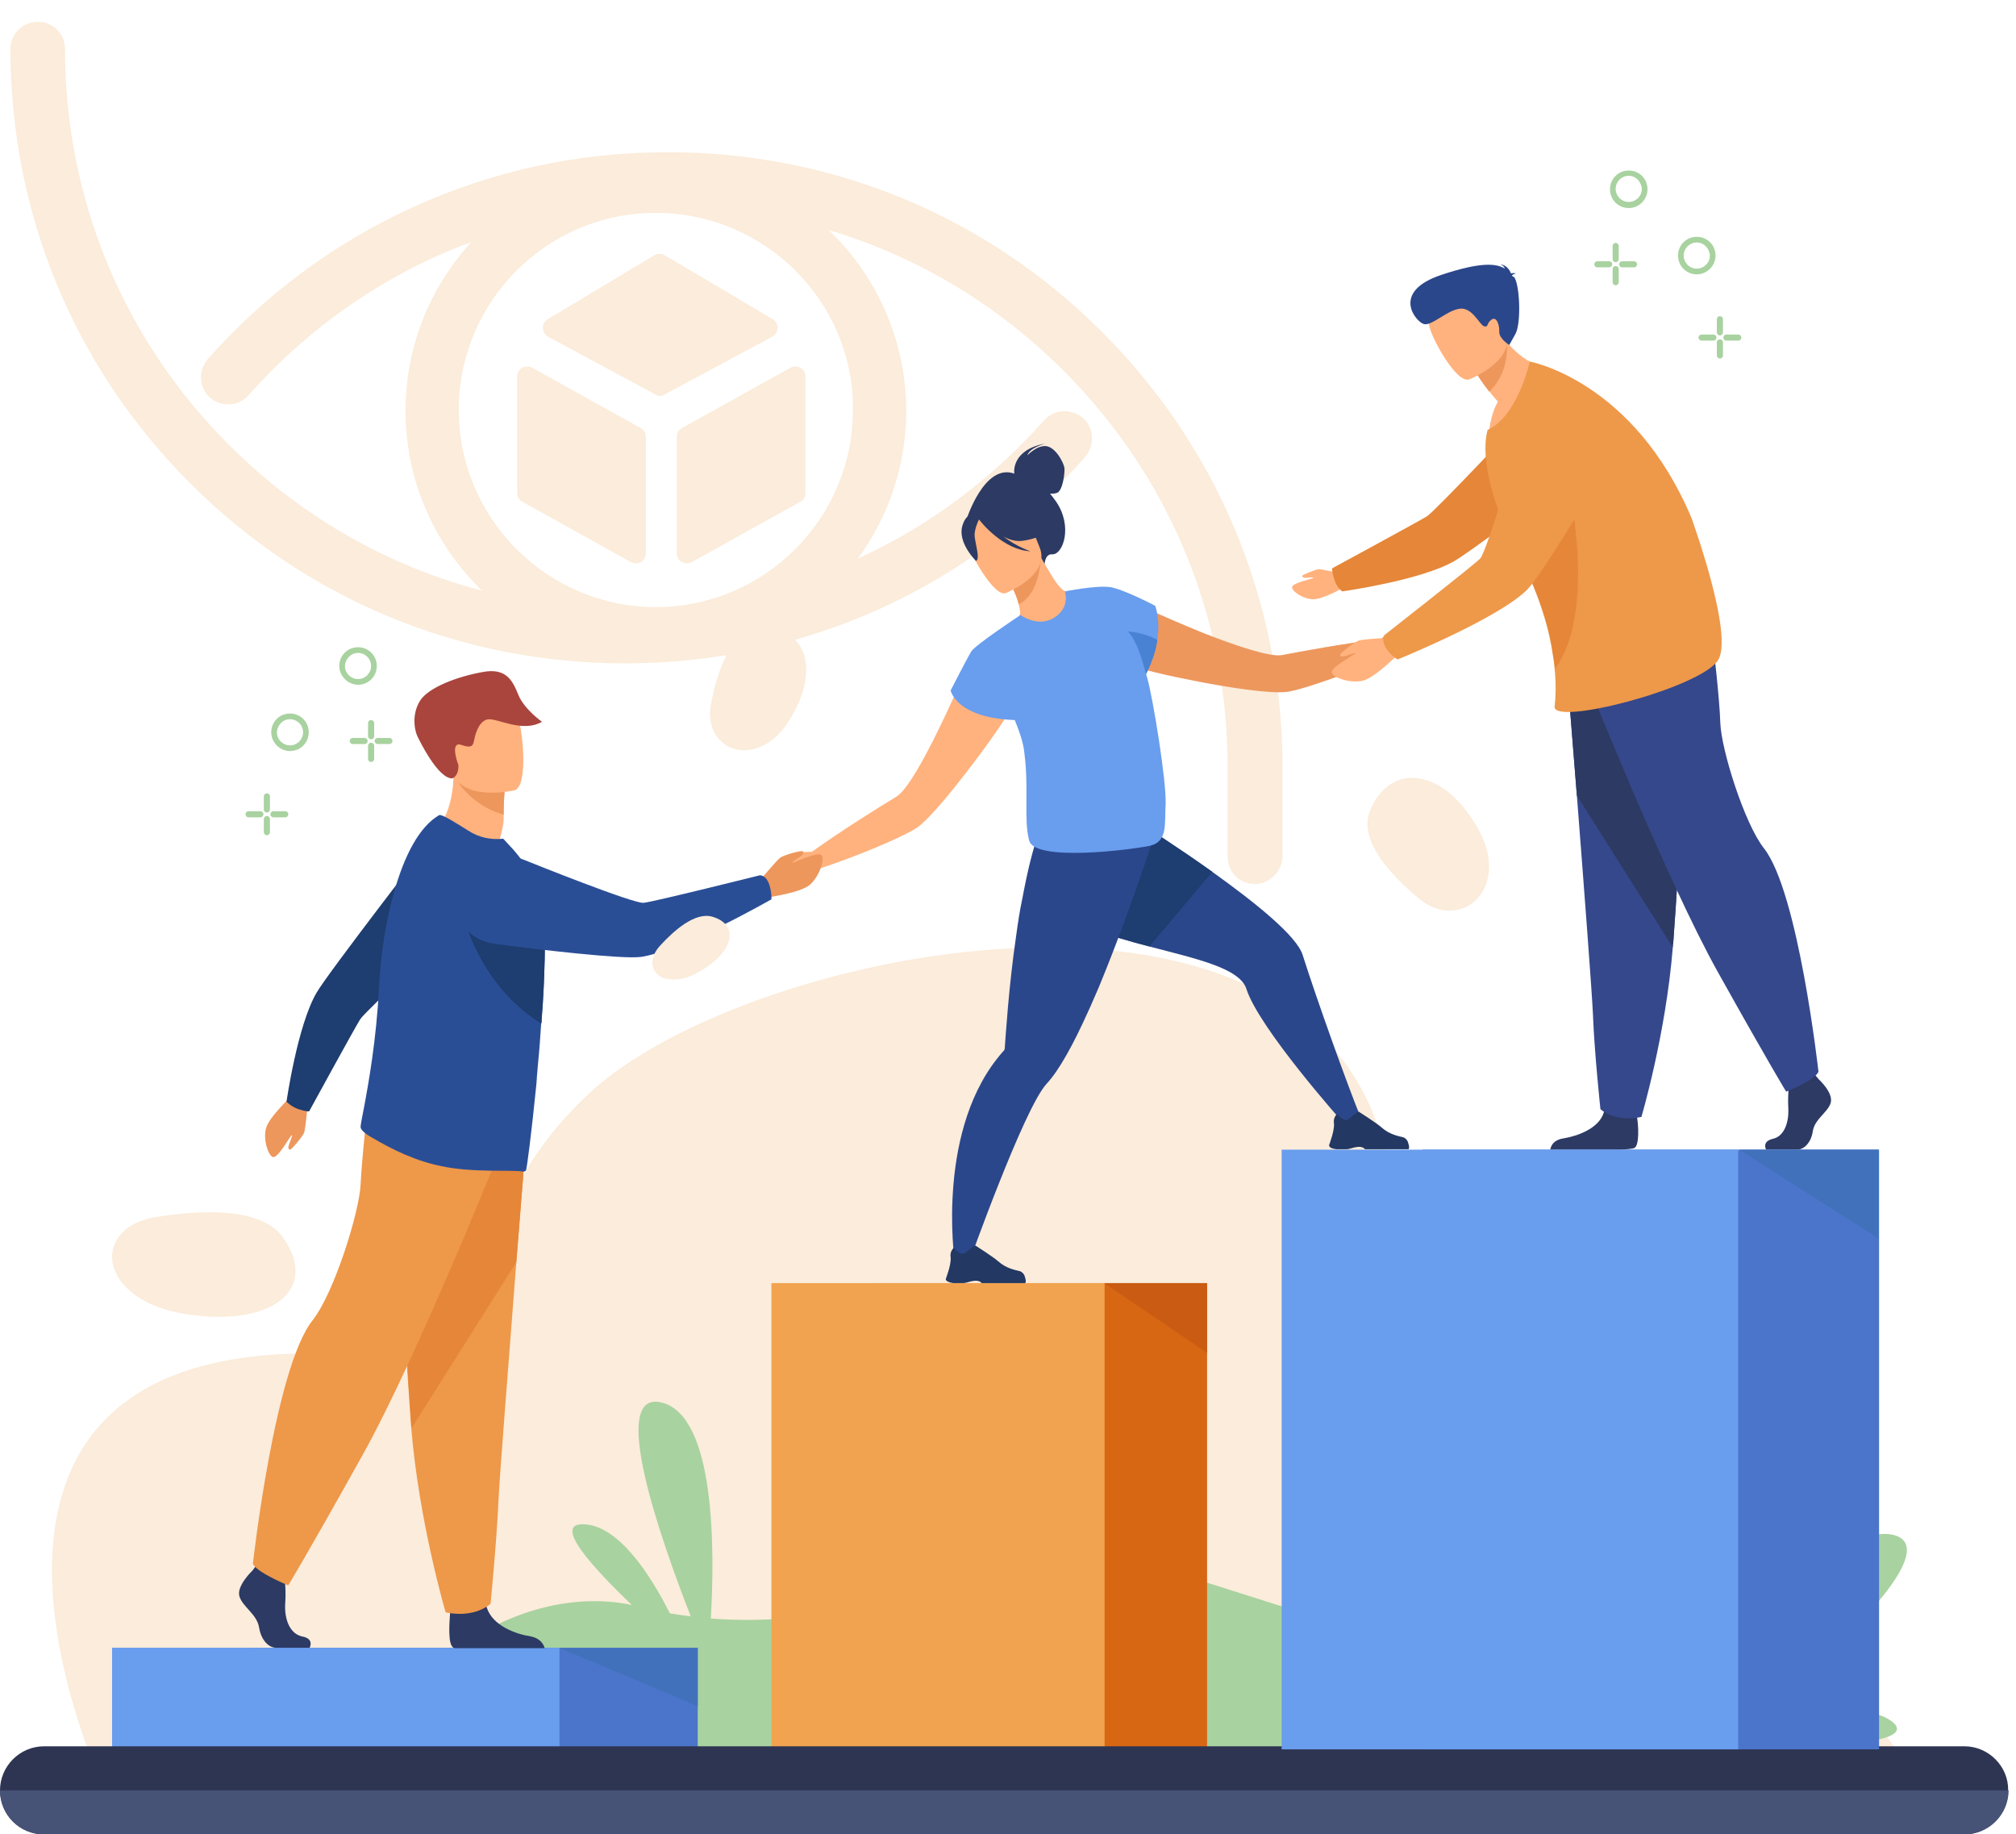 <?xml version="1.0" encoding="utf-8"?>
<!-- Generator: Adobe Illustrator 24.0.1, SVG Export Plug-In . SVG Version: 6.00 Build 0)  -->
<svg version="1.1" id="Layer_1" xmlns="http://www.w3.org/2000/svg" xmlns:xlink="http://www.w3.org/1999/xlink" x="0px" y="0px"
	 viewBox="0 0 462.3 420.6" style="enable-background:new 0 0 462.3 420.6;" xml:space="preserve">
<style type="text/css">
	.st0{fill:#FBECDB;}
	.st1{fill:#A8D29F;}
	.st2{fill:#4A75CB;}
	.st3{fill:#699DEE;}
	.st4{fill:#D86713;}
	.st5{fill:#F1A34F;}
	.st6{fill:#C95C12;}
	.st7{fill:#ED975D;}
	.st8{fill:#2B478B;}
	.st9{fill:#233862;}
	.st10{fill:#1E3D70;}
	.st11{fill:#FFB27D;}
	.st12{fill:#2C3A64;}
	.st13{fill:#4A82D3;}
	.st14{fill:#A9453D;}
	.st15{fill:#EE9849;}
	.st16{fill:#E58638;}
	.st17{fill:#2A4E96;}
	.st18{fill:#35488B;}
	.st19{fill:#2E3552;}
	.st20{fill:#4271BC;}
	.st21{fill:#465276;}
</style>
<title>team_1</title>
<g>
	<g>
		<path class="st0" d="M143.3,152.1c-37.6,0-73-14.6-99.7-41.3S2.4,48.8,2.4,11.2C2.4,7.7,5.3,5,8.7,5c3.5,0,6.2,2.8,6.2,6.2
			c0,34.3,13.3,66.5,37.6,90.8s56.4,37.6,90.8,37.6c18.7,0,36.7-4,53.6-11.6c16.3-7.5,30.6-18.2,42.5-31.6c2.3-2.6,6.2-2.8,8.9-0.6
			c2.6,2.3,2.8,6.2,0.6,8.9c-13,14.7-28.8,26.5-46.7,34.7C183.7,147.8,163.8,152.1,143.3,152.1z"/>
	</g>
	<g>
		<path class="st0" d="M150.4,151.6c-31.6,0-57.4-25.8-57.4-57.4s25.8-57.4,57.4-57.4s57.4,25.8,57.4,57.4S182.1,151.6,150.4,151.6z
			 M150.4,48.8c-25,0-45.2,20.3-45.2,45.2s20.3,45.2,45.2,45.2s45.2-20.3,45.2-45.2C195.8,69.1,175.3,48.8,150.4,48.8z"/>
	</g>
	<g>
		<path class="st0" d="M148.1,100.2v26.7c0,1.7-1.8,2.8-3.4,2l-25-13.9c-0.7-0.4-1.1-1.1-1.1-2V86.3c0-1.7,1.8-2.8,3.4-2l25,13.9
			C147.7,98.6,148.1,99.3,148.1,100.2z"/>
		<path class="st0" d="M155.2,100.2v26.7c0,1.7,1.8,2.8,3.4,2l25-13.9c0.7-0.4,1.1-1.1,1.1-2V86.3c0-1.7-1.8-2.8-3.4-2l-25,13.9
			C155.6,98.6,155.2,99.3,155.2,100.2z"/>
		<path class="st0" d="M150.4,90.5l-24.7-13.3c-1.6-0.9-1.6-3.1-0.1-4l24.5-14.7c0.7-0.4,1.6-0.4,2.3,0l24.8,14.7
			c1.6,0.9,1.4,3.1-0.1,4l-24.8,13.3C151.8,90.9,150.9,90.9,150.4,90.5z"/>
	</g>
	<g>
		<path class="st0" d="M287.7,202.7c-3.4,0-6.2-2.8-6.2-6.2c0-0.6,0-21.7,0-22.3c-0.4-33.8-13.8-65.4-37.6-89.2
			c-24.3-24.3-56.4-37.6-90.8-37.6c-18.7,0-36.7,4-53.6,11.6c-16.3,7.5-30.6,18.2-42.5,31.6c-2.3,2.6-6.2,2.8-8.8,0.6
			c-2.6-2.3-2.8-6.2-0.6-8.8c13-14.7,28.8-26.5,46.7-34.7c18.4-8.5,38.3-12.8,58.9-12.8c37.6,0,73,14.6,99.6,41.3
			c26.2,26.2,40.8,61,41.3,98c0,0.6,0,21.7,0,22.3C293.9,199.9,291.1,202.7,287.7,202.7z"/>
	</g>
	<path class="st0" d="M24.2,410.9c0,0-48.4-100.6,47-100.6c50.4,0,29.6-27.6,63.9-59.6s154.1-57.5,179.6,4.2s-37.5,108.5,23.4,100.5
		c73.2-9.7,102.1,55.5,102.1,55.5L24.2,410.9L24.2,410.9z"/>
	<path class="st1" d="M433.7,394.6c-5.6-4.1-17.1-1.3-25.6,1.6c-1.3-1.8-2.8-3.6-4.7-5.4c18.3-11.8,43.5-36.9,30.1-39
		c-11.6-1.8-27.3,20.8-35.7,34.5c-8.7-5.9-22.1-10.2-42.4-8.7c-52.9,3.9-94.2-30.2-124.6-18.9c-24.2,9-46.4,14.1-67.8,12.4
		c0.9-15.6,1.1-46.3-11.2-49.5c-12.5-3.2-0.2,31.6,6.6,49c-1.6-0.2-3.2-0.4-4.8-0.7c-4.4-8.7-11.6-20-19.6-20.4
		c-7.5-0.4,1.8,9.8,10.9,18.5c-26.2-5.5-57.2,15.8-57.7,40.9h326.7c0,0-0.6-3.7-3.1-8.5C423.3,400.3,439.8,399.1,433.7,394.6z"/>
	<g>
		<g>
			<rect x="57.4" y="377.8" class="st2" width="102.6" height="23.2"/>
			<rect x="25.7" y="377.8" class="st3" width="102.6" height="23.2"/>
		</g>
	</g>
	<g>
		<g>
			<g>
				<rect x="200.4" y="294.2" class="st4" width="76.4" height="106.8"/>
				<rect x="176.9" y="294.2" class="st5" width="76.4" height="106.8"/>
			</g>
		</g>
		<polygon class="st6" points="253.2,294.2 276.8,310.2 276.8,294.2 		"/>
	</g>
	<g>
		<path class="st7" d="M321.4,143.4c-1.2-0.2-4.7,3.1-4.7,3.1l0,0c-7.6,0.9-18.7,2.9-22.7,3.7c-2.8,0.5-10.5-2.1-17.9-5
			c-8.9-3.6-17.5-7.6-17.5-7.6c-4.9-0.3-10.5,8.7-0.5,14.4c1.5,0.9,7.2,2.4,13.8,3.7l0,0c9.1,1.9,19.8,3.5,23.5,2.9
			c4.2-0.7,16.3-5.1,23.4-8.4l0,0l0,0h0.1c0.4-0.2,2.2-1,3.3-0.9c1.3,0.1,4.3-2.4,4.4-3C326.7,145.5,322.6,143.6,321.4,143.4z"/>
		<path class="st8" d="M312.1,256.4l-4.2,0.9c0,0-19.2-21.5-22.1-30.6c-1.6-4.8-11.7-6.9-22.3-9.7c-9.2-2.4-18.7-5.2-23.3-10.8
			c-9.8-12,6.2-26.8,6.2-26.8s17,10.1,31.6,20.5c10.2,7.3,19.3,14.7,20.7,19C302,229.3,309.1,249.1,312.1,256.4z"/>
		<path class="st9" d="M306.5,263.5h2.4c0.8-0.1,1.4-0.4,2.2-0.5c1.2-0.2,1.8,0.3,1.9,0.5l0,0h10c0.3-0.4,0-1.2-0.2-1.8
			c-0.2-0.4-0.5-0.7-0.9-0.9c-1.1-0.3-3.2-0.6-5.1-2.3c-1.1-1-5.2-3.6-5.2-3.6l0,0c-0.1,0-0.5,0.1-2.4,1.7c-1,0.8-2.6-1.2-2.6-1.2
			s-0.3,0.3-0.5,0.7s-0.3,0.9-0.2,1.5c0.1,0.9-0.3,2.6-0.7,3.7c-0.2,0.7-0.4,1.2-0.4,1.2S304.5,263.3,306.5,263.5z"/>
		<path class="st10" d="M278,199.9L263.6,217c-9.2-2.4-18.7-5.2-23.3-10.8c-9.8-12,6.2-26.8,6.2-26.8S263.4,189.5,278,199.9z"/>
		<path class="st8" d="M264.9,191c0,0-1.2,3.7-3.1,9.2c-2.4,7-6,16.9-9.8,26.1c-0.9,2-1.7,4-2.6,5.9c-3.2,7.1-6.5,13.2-9.4,16.3
			c-5.2,5.6-17.9,41.3-17.9,41.3l-3.2-0.9c0,0-4.4-30.5,11.2-47.9c0.2-0.2,0.3-0.4,0.3-0.6l0,0c0.2-2.6,0.9-14.1,2.6-25.7
			c0.4-2.9,0.8-5.7,1.4-8.5c0-0.2,0.1-0.3,0.1-0.5c2.4-12.7,4.6-18.4,7.6-21.2l21.6,6.1L264.9,191z"/>
		<path class="st9" d="M218.6,294.2h2.4c0.8-0.1,1.4-0.4,2.2-0.5c1.2-0.2,1.8,0.3,1.9,0.5l0,0h10c0.3-0.4,0-1.2-0.2-1.8
			c-0.2-0.4-0.5-0.7-0.9-0.9c-1.1-0.3-3.2-0.6-5.1-2.3c-1.1-1-5.2-3.6-5.2-3.6l0,0c-0.1,0-0.5,0.1-2.4,1.7c-1,0.8-2.6-1.2-2.6-1.2
			s-0.3,0.3-0.5,0.7c-0.2,0.4-0.3,0.9-0.2,1.5c0.1,0.9-0.3,2.6-0.7,3.7c-0.2,0.7-0.4,1.2-0.4,1.2S216.6,293.9,218.6,294.2z"/>
		<path class="st11" d="M223.2,149.5c0,0-3.6,8.8-7.8,17.4c-3.5,7.2-7.4,14.3-9.9,15.8c-3.5,2.1-13.1,8.1-19.3,12.6
			c0,0-4.8,0-5.6,0.9s-2.5,5.1-2,5.5s4.4,0.2,5.3-0.7c0.8-0.8,2.6-1.4,3.1-1.6h0.1l0,0l0,0c7.5-2.3,19.4-7.2,23-9.5
			c3.1-2,9.9-10.5,15.4-18l0,0c4-5.4,7.2-10.4,7.7-12.1C236.9,148.9,226.7,146,223.2,149.5z"/>
		<path class="st12" d="M242.1,114.9c-0.4-0.6-0.9-1.2-1.3-1.7c0.5,0,1.1,0,1.6-0.2c1.3-0.5,1.8-4.5,1.7-5.7c-0.2-1.2-1.9-4.6-4.1-5
			c-2.2-0.3-4.4,2.1-4.4,2.1c0.4-1.7,4.1-2.7,4.1-2.7c-7.6,1.4-7.2,6.4-7.1,6.9c-6.9-2.5-11,10.6-11,10.6l17.9,10.6
			c0,0,0-2.9,1.8-2.7C243.8,127.2,246.1,120.6,242.1,114.9z"/>
		<path class="st11" d="M243.2,142.2c-4.1,1.9-9.6-0.9-9.5-0.9c0.4-0.4,0.2-1.4-0.1-2.8c-0.3-1.4-1.1-3.4-2.5-5.8
			c-0.3-0.5-0.6-1-0.9-1.5l0.5-0.2l8-3.2c0,0,1.3,2.3,2.6,4.4c1.1,1.8,2.4,3.3,2.9,3.3C244.2,135.6,249.5,139.2,243.2,142.2z"/>
		<path class="st7" d="M238.6,128.7c-0.2,2.8-1.2,8-5,9.9c-0.3-1.4-1.1-3.4-2.5-5.8L238.6,128.7z"/>
		<path class="st11" d="M230.6,136c0,0,10.4-4.1,7.8-10.5c-2.7-6.4-3.1-11.3-9.9-9c-6.8,2.3-7,5.3-6.7,7.7
			C222.2,126.6,227.9,136.9,230.6,136z"/>
		<path class="st12" d="M234.5,124c4.8-0.7,6.2-2.6,6.2-2.6s-4.4-1.3-7-5.6c0,0-5.4-1.8-9.4,1.2c-0.2,0.3-0.4,0.7-0.5,1.1
			c-0.9-0.3-2.3-0.2-3.1,2.4c-1.2,3.9,3.1,8.1,3.1,8.1c1-0.3-0.1-3.8-0.3-5.6c-0.1-1.4,0.6-3.1,1-3.9c0.5,0.7,5.6,7,11.8,7.3
			c0,0-3.3-1.1-6.2-3.4C231.5,123.8,233.1,124.2,234.5,124z"/>
		<path class="st3" d="M263.1,155.5c-0.1-0.3-0.2-0.6-0.3-1c1.5-3,2.3-5.6,2.6-7.9c0.7-4.8-0.5-7.7-0.5-7.7s-7.2-3.8-10.4-4.3l0,0
			h-0.1c-3.2-0.4-10.2,1-10.2,1s1.3,3.6-2.4,6C238,144,234,141,234,141c-0.1,0.1-0.3,0.2-0.4,0.3l0,0c0,0-10,6.6-10.9,8.1
			s-4.7,8.9-4.7,8.9s1.2,6.3,14.7,6.8c1.1,2.7,2,5.3,2.2,7.5c1.1,8.5-0.2,15.2,1.1,20.1c1.2,5,23.7,2.1,27.8,1.2
			c4.1-1,3.2-5.3,3.5-9.5C267.5,179,264.4,160.2,263.1,155.5z"/>
		<path class="st13" d="M265.4,146.7c-0.3,2.3-1.1,4.9-2.6,7.9c-0.4-1.6-1.8-7.3-4.1-9.8C258.6,144.7,262.5,145.1,265.4,146.7z"/>
	</g>
	<g>
		<path class="st7" d="M173.9,202.3c0,0,4.2-5.1,5.1-5.7c0.9-0.6,4.9-1.7,5.1-1.4c0.2,0.2,0.2,0.5-0.3,1c-0.5,0.4-2.4,1.5-2.1,1.6
			c0.3,0.1,5.9-2.7,6.7-1.7c0.8,0.9-0.5,4.8-2.6,6.7c-2.2,1.9-8.7,2.7-9.1,2.9C173.3,207.9,173.9,202.3,173.9,202.3z"/>
		<path class="st11" d="M100.1,190.5c0,0,6,7.1,13.7,4.2c0,0,1.6-4,1.7-6.9c0-0.4,0-0.7,0-1c0-3.3,0.2-5.2,0.2-5.2l0,0
			c-0.3-0.1-11.7-4.8-11.7-4.4C104.1,186.1,100.1,190.5,100.1,190.5z"/>
		<path class="st7" d="M105.1,179.3c1.1,2,4.9,6,10.4,7.5c0-3.3,0.2-5.2,0.2-5.2l0,0C115.3,181.5,104.8,178.7,105.1,179.3z"/>
		<path class="st11" d="M118,181.2c0,0-12.8,3-14.5-5s-4.6-13,3.5-15.2c8.1-2.3,10.3,0.4,11.6,3C119.8,166.5,121.3,180.2,118,181.2z
			"/>
		<path class="st14" d="M103.9,178.4c-0.2,0.1-2.9,1-8.1-9.4c-0.8-1.6-1.4-5.2,0.5-8.3s8.7-5.6,14.3-6.6c5.6-1.1,7,2.1,8.3,5.3
			c1.4,3.3,5.4,6.1,5.4,6.1c-4.8,2.7-10.7-1.2-12.7-0.5c-2,0.6-2.7,3.8-2.9,4.8c-0.2,1-0.4,1.9-2.9,1s-1.1,3.6-0.7,4.5
			C105.1,175.2,105.4,177.5,103.9,178.4z"/>
		<g>
			<path class="st12" d="M71,377.8h-7.7c-1.6,0-3.4-1.6-3.9-4.7c-0.5-3-3.8-4.7-4.5-7.1s3-5.9,3-5.9l0.6-0.8l0.6-0.8l6.1,1.5
				c0,0,0.2,1.5,0.2,3.4c0.1,1.4,0.1,2.9,0,4.3c-0.2,3.3,0.9,6.8,3.8,7.5C72.2,375.7,71,377.8,71,377.8z"/>
			<path class="st12" d="M124.9,377.9h-20.5c-0.2,0-0.3-0.1-0.4-0.1c-1.4-0.7-0.9-6.1-0.8-7.8c0-0.3,0.1-0.5,0.1-0.5
				s7.2-5.9,8.2-1.4c0,0.1,0.1,0.3,0.1,0.4l0,0c1.3,4.3,6.8,6.2,10.1,6.7C124.1,375.7,124.7,377.2,124.9,377.9z"/>
			<path class="st15" d="M120.8,259.3c0,0-1.1,13.7-2.4,30.1c-1.7,22.3-3.9,49.7-4.1,54.9c-0.4,9-1.8,23.4-1.8,23.4s-3.4,3.4-10.3,2
				c0,0-6.1-20.6-7.9-42.4c0-0.4-0.1-0.7-0.1-1.1c-1.6-22.2-4.1-68.9-4.1-68.9L120.8,259.3z"/>
			<path class="st16" d="M120.8,259.3c0,0-1.1,13.7-2.4,30.1l-24,38c0-0.4-0.1-0.7-0.1-1.1c-1.6-22.2-4.1-68.9-4.1-68.9L120.8,259.3
				z"/>
			<path class="st15" d="M115.8,260.9c0,0-19.7,49.5-32.7,72.8c-13,23.3-17,29.8-17,29.8s-7.4-3-8.1-5c0,0,5-44.9,13.7-55.8
				c4.9-6.2,10.7-24.7,11-31.2s1.8-19.3,1.8-19.3L115.8,260.9z"/>
		</g>
		<g>
			<path class="st7" d="M70.6,252.7c0,0-0.5,6.2-0.9,7.1s-2.9,3.9-3.2,3.8s-0.5-0.3-0.3-0.9c0.1-0.6,1-2.4,0.7-2.4s-3.1,5.3-4.3,5
				c-1.1-0.3-2.3-4-1.6-6.6s5.3-6.7,5.4-7.1C68,248,70.6,252.7,70.6,252.7z"/>
			<path class="st10" d="M68.4,254.3c2.2,0.7,2.5,0.5,2.5,0.5s10.6-19.4,11.7-21.1c1.1-1.8,22.6-21.7,22.6-21.7l-5.5-20.6
				c0,0-24.5,31.7-27.1,36.2c-4.4,7.5-6.9,25-6.9,25S66.7,253.7,68.4,254.3z"/>
		</g>
		<path class="st17" d="M124.9,220c-0.1,4.2-0.3,9-0.7,13.8c0,0.3,0,0.6-0.1,0.9c-0.2,3-0.4,6-0.7,8.9c-0.1,1.2-0.2,2.3-0.3,3.5v0.2
			c0,0.4-0.1,0.9-0.1,1.3c-1.1,11-2.2,19.6-2.4,19.8c-0.3,0.2-0.5,0.3-0.8,0.2c-2.9-0.4-11.4,0.3-18.5-1.2c-5.9-1.2-11-3.6-16.4-6.8
			c-0.7-0.4-2.4-1.5-2.2-2.4c0.1-0.9,0.4-2.3,0.7-3.9c1.1-5.8,2.9-15.9,3.5-27.6c0.1-2.2,0.3-4.3,0.5-6.5c0.6-5.5,1.6-10.8,2.9-15.4
			c2.4-8.7,5.9-15.3,10.4-17.9c0.6-0.3,3.7,1.7,6.6,3.5c2.6,1.7,5.4,2.2,8.1,1.9l2.4,2.6c2.9,3.4,6,7.8,6.8,14.2
			c0.1,0.5,0.1,1,0.2,1.5C124.9,213.1,125,216.4,124.9,220z"/>
		<path class="st10" d="M124.9,220c-0.1,4.2-0.3,9-0.7,13.8c0,0.3,0,0.6-0.1,0.9c-16.4-10.3-18.9-29.1-18.9-29.1
			c8.1,0.4,14.5,2.2,19.4,4.9C124.9,213.1,125,216.4,124.9,220z"/>
		<g>
			<path class="st17" d="M176.4,202.8c-0.8-2.3-2.2-2.1-2.2-2.1s-24.4,6.1-26.6,6.3c-2.2,0.3-26.3-9.4-26.3-9.4s-9.5-4.3-13.9-0.4
				c-3.9,3.4-4,7.7-3.1,11.2c1.1,4.3,4.7,7.4,9.1,8c9.8,1.3,29.4,3.6,33.6,3c9.1-1.3,29.9-13.2,29.9-13.2S177,204.6,176.4,202.8z"/>
		</g>
	</g>
	<g id="man_2_">
		<g>
			<path class="st12" d="M417.1,247.5c0,0,3.4,3.1,2.7,5.4c-0.7,2.2-3.7,3.7-4.1,6.5c-0.4,2.7-2.1,4.2-3.6,4.2s-7.1,0-7.1,0
				s-1.1-1.9,1.6-2.5c2.6-0.6,3.6-3.8,3.5-6.8c-0.2-3,0.2-6.9,0.2-6.9l5.6-1.3L417.1,247.5z"/>
			<path class="st12" d="M374.8,263.2c-0.3,0.2-1.6,0.3-3.2,0.4h-16.1c0.1-0.5,0.4-2.2,3.1-2.6c3-0.5,8.1-2.2,9.2-6
				c0-0.1,0.1-0.2,0.1-0.4c0.9-4.1,7.5,1.2,7.5,1.2s0,0.2,0,0.4C375.7,257.8,376,262.6,374.8,263.2z"/>
			<path class="st18" d="M359.4,154.8c0,0,1,12.5,2.2,27.6c1.6,20.5,3.5,45.6,3.7,50.4c0.3,8.3,1.7,21.5,1.7,21.5s3.1,3.1,9.4,1.8
				c0,0,5.6-18.9,7.2-38.9c0-0.3,0-0.7,0.1-1c1.5-20.3,3.8-63.2,3.8-63.2L359.4,154.8z"/>
			<path class="st12" d="M359.4,154.8c0,0,1,12.5,2.2,27.6l22,34.8c0-0.3,0-0.7,0.1-1c1.5-20.3,3.8-63.2,3.8-63.2L359.4,154.8z"/>
			<path class="st18" d="M364,156.3c0,0,18.1,45.4,30,66.7s15.6,27.3,15.6,27.3s6.8-2.7,7.4-4.6c0,0-4.6-41.2-12.5-51.2
				c-4.5-5.7-9.8-22.7-10-28.7s-1.6-17.7-1.6-17.7L364,156.3z"/>
		</g>
		<g>
			<path class="st11" d="M308.1,131.6c0,0-4.9-1.1-5.7-1.1c-0.8,0.1-3.7,1.3-3.8,1.5c0,0.2,0.1,0.4,0.6,0.5c0.5,0,2.1-0.2,2,0
				s-4.8,1.1-4.9,2.1s2.5,2.7,4.7,2.8s6.5-2.4,6.9-2.5C311.1,134.8,308.1,131.6,308.1,131.6z"/>
			<path class="st16" d="M306,132.9c-0.7-2.2-0.5-2.6-0.5-2.6s19.9-10.8,21.7-11.9c1.8-1.1,22.4-23,22.4-23l21.1,5.8
				c0,0-32.6,24.9-37.3,27.5c-7.7,4.4-25.6,6.9-25.6,6.9S306.5,134.7,306,132.9z"/>
		</g>
		<path class="st11" d="M356,84.8c0,0-7.4,13-14.6,14.7c0,0,0.3-4.4,2.1-7.4c-0.7-0.8-1.4-1.6-1.9-2.3c-1.8-2.3-2.7-3.8-2.7-3.8
			l2.5-6.6l1.7-4.5c0.8,1.5,1.7,2.7,2.6,3.7C350.3,84.2,356,84.8,356,84.8z"/>
		<path class="st7" d="M345.5,78.7c0,0,0.9,6.5-4,11.1c-1.8-2.3-2.7-3.8-2.7-3.8l2.5-6.6C343.9,78.7,345.5,78.7,345.5,78.7z"/>
		<path class="st11" d="M336.9,87c0,0,11-4.3,8.3-11.1c-2.8-6.8-3.2-12-10.4-9.5c-7.2,2.5-7.5,5.6-7.1,8.1C328,77,333.9,88,336.9,87
			z"/>
		<path class="st15" d="M393.9,151.5c-4.5,6.4-37.8,15-37.4,10.5c0.2-1.7,0.4-4.7,0-8.7c-0.1-0.9-0.2-2-0.4-3
			c-0.8-5.8-2.9-13.3-7.3-22c-0.3-0.6-0.7-1.3-1-2c-1.8-3.4-3.4-6.9-4.6-10.4c-2.3-6.7-3.2-13-2.1-17.2c0,0,0,0,0-0.1
			c7-3.2,9.7-15.7,9.7-15.7s23.8,4.3,37.1,35.9C387.9,118.9,397.8,145.9,393.9,151.5z"/>
		<path class="st16" d="M356.6,153.3c-0.1-0.9-0.2-2-0.4-3c-0.8-5.8-2.9-13.3-7.3-22c0.8-4.7,1.8-8.5,3-10.3
			c4.7-7.1,7.5-8.2,7.5-8.2S366.5,139.8,356.6,153.3z"/>
		<g>
			<path class="st11" d="M319.1,146.2c0,0-6.6,0.3-7.6,0.7s-4.2,2.9-4.2,3.2s0.3,0.5,0.9,0.4s2.6-1,2.6-0.7
				c-0.1,0.3-5.7,3.2-5.4,4.4c0.3,1.2,4.2,2.5,7,1.9s7.3-5.4,7.8-5.5C324,149,319.1,146.2,319.1,146.2z"/>
			<path class="st15" d="M317.9,148.7c-1.3-2.1-0.4-3.1-0.4-3.1s20.3-15.9,21.9-17.5c1.6-1.6,9-27.2,9-27.2s2.5-10.3,8.5-11.5
				c5.2-1,8.7,1.6,11.1,4.6c2.8,3.6,3.1,8.5,0.7,12.4c-5.2,8.7-15.6,26.1-18.7,29c-6.8,6.6-29.5,15.8-29.5,15.8
				S318.9,150.3,317.9,148.7z"/>
		</g>
		<path class="st8" d="M346.7,63.2c0.1-0.2,0.3-0.3,0.9-0.5c0,0-0.5-0.2-1.1,0c-0.3-0.8-1.1-2-2.5-2.1c0,0,0.8,0.2,1.1,1
			c-1.9-1.2-5.5-1.6-14.5,1.4c-11.8,3.9-5.9,10.8-4.1,11.3s5.1-3,8.1-3.5s4.6,3.6,5.7,4c1.1,0.3,0.5-0.6,1.7-1.5s1.9,1.3,1.8,2.8
			c0,1.6,2.3,3,2.3,3s0,0,1.4-2.5s1-11.5-0.3-13.1C347,63.5,346.8,63.3,346.7,63.2z"/>
	</g>
	<path class="st19" d="M450.5,400.4H10.1C4.5,400.4,0,405,0,410.5l0,0c0,5.6,4.5,10.1,10.1,10.1h440.3c5.6,0,10.1-4.5,10.1-10.1l0,0
		C460.6,405,456,400.4,450.5,400.4z"/>
	<polygon class="st20" points="160,377.9 160,391.2 128.4,377.9 	"/>
	<rect x="326.2" y="263.6" class="st2" width="104.7" height="137.5"/>
	<rect x="293.9" y="263.6" class="st3" width="104.7" height="137.5"/>
	<polygon class="st20" points="430.8,263.6 430.8,284 398.8,263.6 	"/>
	<path class="st0" d="M35.5,279.1c-10.3,1.7-13.2,10.8-5.2,17.3c2.6,2.1,6.4,3.9,11.7,4.8c20.4,3.4,31.2-5.6,23-17.3
		C60.1,276.6,45.7,277.4,35.5,279.1z"/>
	<path class="st0" d="M163,161.7c-1.3,7.3,4.7,12.4,11.4,9.5c2.2-0.9,4.5-2.7,6.5-5.9c7.6-12,3.7-22.2-7-21.1
		C167.3,145,164.3,154.5,163,161.7z"/>
	<path class="st0" d="M325.6,206.2c6.5,5.3,14.9,2.1,15.8-6.2c0.3-2.8-0.3-6-2.3-9.7c-7.8-14.2-20.2-15.8-24.9-4.5
		C311.3,192.7,319.2,200.9,325.6,206.2z"/>
	<path class="st0" d="M151.3,216.9c-3.2,3.5-1.7,7.7,3.1,7.7c1.6,0,3.4-0.4,5.6-1.6c8.3-4.6,9.7-10.9,3.4-12.8
		C159.4,209,154.5,213.4,151.3,216.9z"/>
	<g>
		<g>
			<g>
				<path class="st1" d="M373.5,47.7c-2.4,0-4.3-1.9-4.3-4.3c0-2.4,1.9-4.3,4.3-4.3s4.3,1.9,4.3,4.3
					C377.8,45.7,375.9,47.7,373.5,47.7z M373.5,40.3c-1.6,0-3,1.3-3,3c0,1.6,1.3,3,3,3c1.6,0,3-1.3,3-3
					C376.4,41.7,375.1,40.3,373.5,40.3z"/>
			</g>
			<g>
				<path class="st1" d="M389.1,62.9c-2.4,0-4.3-1.9-4.3-4.3c0-2.4,1.9-4.3,4.3-4.3s4.3,1.9,4.3,4.3
					C393.4,60.9,391.5,62.9,389.1,62.9z M389.1,55.6c-1.6,0-3,1.3-3,3c0,1.6,1.3,3,3,3c1.6,0,3-1.3,3-3
					C392,56.9,390.7,55.6,389.1,55.6z"/>
			</g>
			<g>
				<g>
					<g>
						<path class="st1" d="M394.4,76.9c-0.4,0-0.7-0.3-0.7-0.7v-3c0-0.4,0.3-0.7,0.7-0.7c0.4,0,0.7,0.3,0.7,0.7v3
							C395.1,76.6,394.8,76.9,394.4,76.9z"/>
					</g>
					<g>
						<path class="st1" d="M394.4,82.2c-0.4,0-0.7-0.3-0.7-0.7v-3c0-0.4,0.3-0.7,0.7-0.7c0.4,0,0.7,0.3,0.7,0.7v3
							C395.1,81.9,394.8,82.2,394.4,82.2z"/>
					</g>
				</g>
				<g>
					<g>
						<path class="st1" d="M398.6,78.1h-2.7c-0.4,0-0.7-0.3-0.7-0.7c0-0.4,0.3-0.7,0.7-0.7h2.7c0.4,0,0.7,0.3,0.7,0.7
							C399.3,77.8,399,78.1,398.6,78.1z"/>
					</g>
					<g>
						<path class="st1" d="M392.9,78.1h-2.7c-0.4,0-0.7-0.3-0.7-0.7c0-0.4,0.3-0.7,0.7-0.7h2.7c0.4,0,0.7,0.3,0.7,0.7
							C393.6,77.8,393.3,78.1,392.9,78.1z"/>
					</g>
				</g>
			</g>
			<g>
				<g>
					<g>
						<g>
							<path class="st1" d="M370.5,60.1c-0.4,0-0.7-0.3-0.7-0.7v-3c0-0.4,0.3-0.7,0.7-0.7c0.4,0,0.7,0.3,0.7,0.7v3
								C371.2,59.8,370.9,60.1,370.5,60.1z"/>
						</g>
						<g>
							<path class="st1" d="M370.5,65.4c-0.4,0-0.7-0.3-0.7-0.7v-3c0-0.4,0.3-0.7,0.7-0.7c0.4,0,0.7,0.3,0.7,0.7v3
								C371.2,65.1,370.9,65.4,370.5,65.4z"/>
						</g>
					</g>
					<g>
						<g>
							<path class="st1" d="M374.7,61.3H372c-0.4,0-0.7-0.3-0.7-0.7s0.3-0.7,0.7-0.7h2.7c0.4,0,0.7,0.3,0.7,0.7
								C375.4,61,375.1,61.3,374.7,61.3z"/>
						</g>
						<g>
							<path class="st1" d="M369,61.3h-2.7c-0.4,0-0.7-0.3-0.7-0.7s0.3-0.7,0.7-0.7h2.7c0.4,0,0.7,0.3,0.7,0.7S369.3,61.3,369,61.3z
								"/>
						</g>
					</g>
				</g>
			</g>
		</g>
	</g>
	<g>
		<g>
			<g>
				<path class="st1" d="M82.1,157c2.4,0,4.3-1.9,4.3-4.3c0-2.4-1.9-4.3-4.3-4.3s-4.3,1.9-4.3,4.3C77.8,155,79.8,157,82.1,157z
					 M82.1,149.7c1.6,0,3,1.3,3,3c0,1.6-1.3,3-3,3c-1.6,0-3-1.3-3-3C79.2,151,80.5,149.7,82.1,149.7z"/>
			</g>
			<g>
				<path class="st1" d="M66.5,172.2c2.4,0,4.3-1.9,4.3-4.3c0-2.4-1.9-4.3-4.3-4.3s-4.3,1.9-4.3,4.3
					C62.2,170.2,64.1,172.2,66.5,172.2z M66.5,164.9c1.6,0,3,1.3,3,3c0,1.6-1.3,3-3,3c-1.6,0-3-1.3-3-3
					C63.6,166.2,64.9,164.9,66.5,164.9z"/>
			</g>
			<g>
				<g>
					<g>
						<path class="st1" d="M61.2,186.3c0.4,0,0.7-0.3,0.7-0.7v-3c0-0.4-0.3-0.7-0.7-0.7s-0.7,0.3-0.7,0.7v3
							C60.5,186,60.8,186.3,61.2,186.3z"/>
					</g>
					<g>
						<path class="st1" d="M61.2,191.5c0.4,0,0.7-0.3,0.7-0.7v-3c0-0.4-0.3-0.7-0.7-0.7s-0.7,0.3-0.7,0.7v3
							C60.5,191.2,60.8,191.5,61.2,191.5z"/>
					</g>
				</g>
				<g>
					<g>
						<path class="st1" d="M57,187.4h2.7c0.4,0,0.7-0.3,0.7-0.7s-0.3-0.7-0.7-0.7H57c-0.4,0-0.7,0.3-0.7,0.7
							C56.3,187.1,56.6,187.4,57,187.4z"/>
					</g>
					<g>
						<path class="st1" d="M62.7,187.4h2.7c0.4,0,0.7-0.3,0.7-0.7s-0.3-0.7-0.7-0.7h-2.7c-0.4,0-0.7,0.3-0.7,0.7
							C62,187.1,62.3,187.4,62.7,187.4z"/>
					</g>
				</g>
			</g>
			<g>
				<g>
					<g>
						<g>
							<path class="st1" d="M85.1,169.5c0.4,0,0.7-0.3,0.7-0.7v-3c0-0.4-0.3-0.7-0.7-0.7c-0.4,0-0.7,0.3-0.7,0.7v3
								C84.4,169.2,84.7,169.5,85.1,169.5z"/>
						</g>
						<g>
							<path class="st1" d="M85.1,174.7c0.4,0,0.7-0.3,0.7-0.7v-3c0-0.4-0.3-0.7-0.7-0.7c-0.4,0-0.7,0.3-0.7,0.7v3
								C84.4,174.4,84.7,174.7,85.1,174.7z"/>
						</g>
					</g>
					<g>
						<g>
							<path class="st1" d="M80.9,170.6h2.7c0.4,0,0.7-0.3,0.7-0.7s-0.3-0.7-0.7-0.7h-2.7c-0.4,0-0.7,0.3-0.7,0.7
								S80.5,170.6,80.9,170.6z"/>
						</g>
						<g>
							<path class="st1" d="M86.6,170.6h2.7c0.4,0,0.7-0.3,0.7-0.7s-0.3-0.7-0.7-0.7h-2.7c-0.4,0-0.7,0.3-0.7,0.7
								S86.3,170.6,86.6,170.6z"/>
						</g>
					</g>
				</g>
			</g>
		</g>
	</g>
	<path class="st21" d="M460.6,410.5H0l0,0c0,5.6,4.5,10.1,10.1,10.1h440.3C456,420.6,460.6,416.1,460.6,410.5L460.6,410.5z"/>
</g>
</svg>
